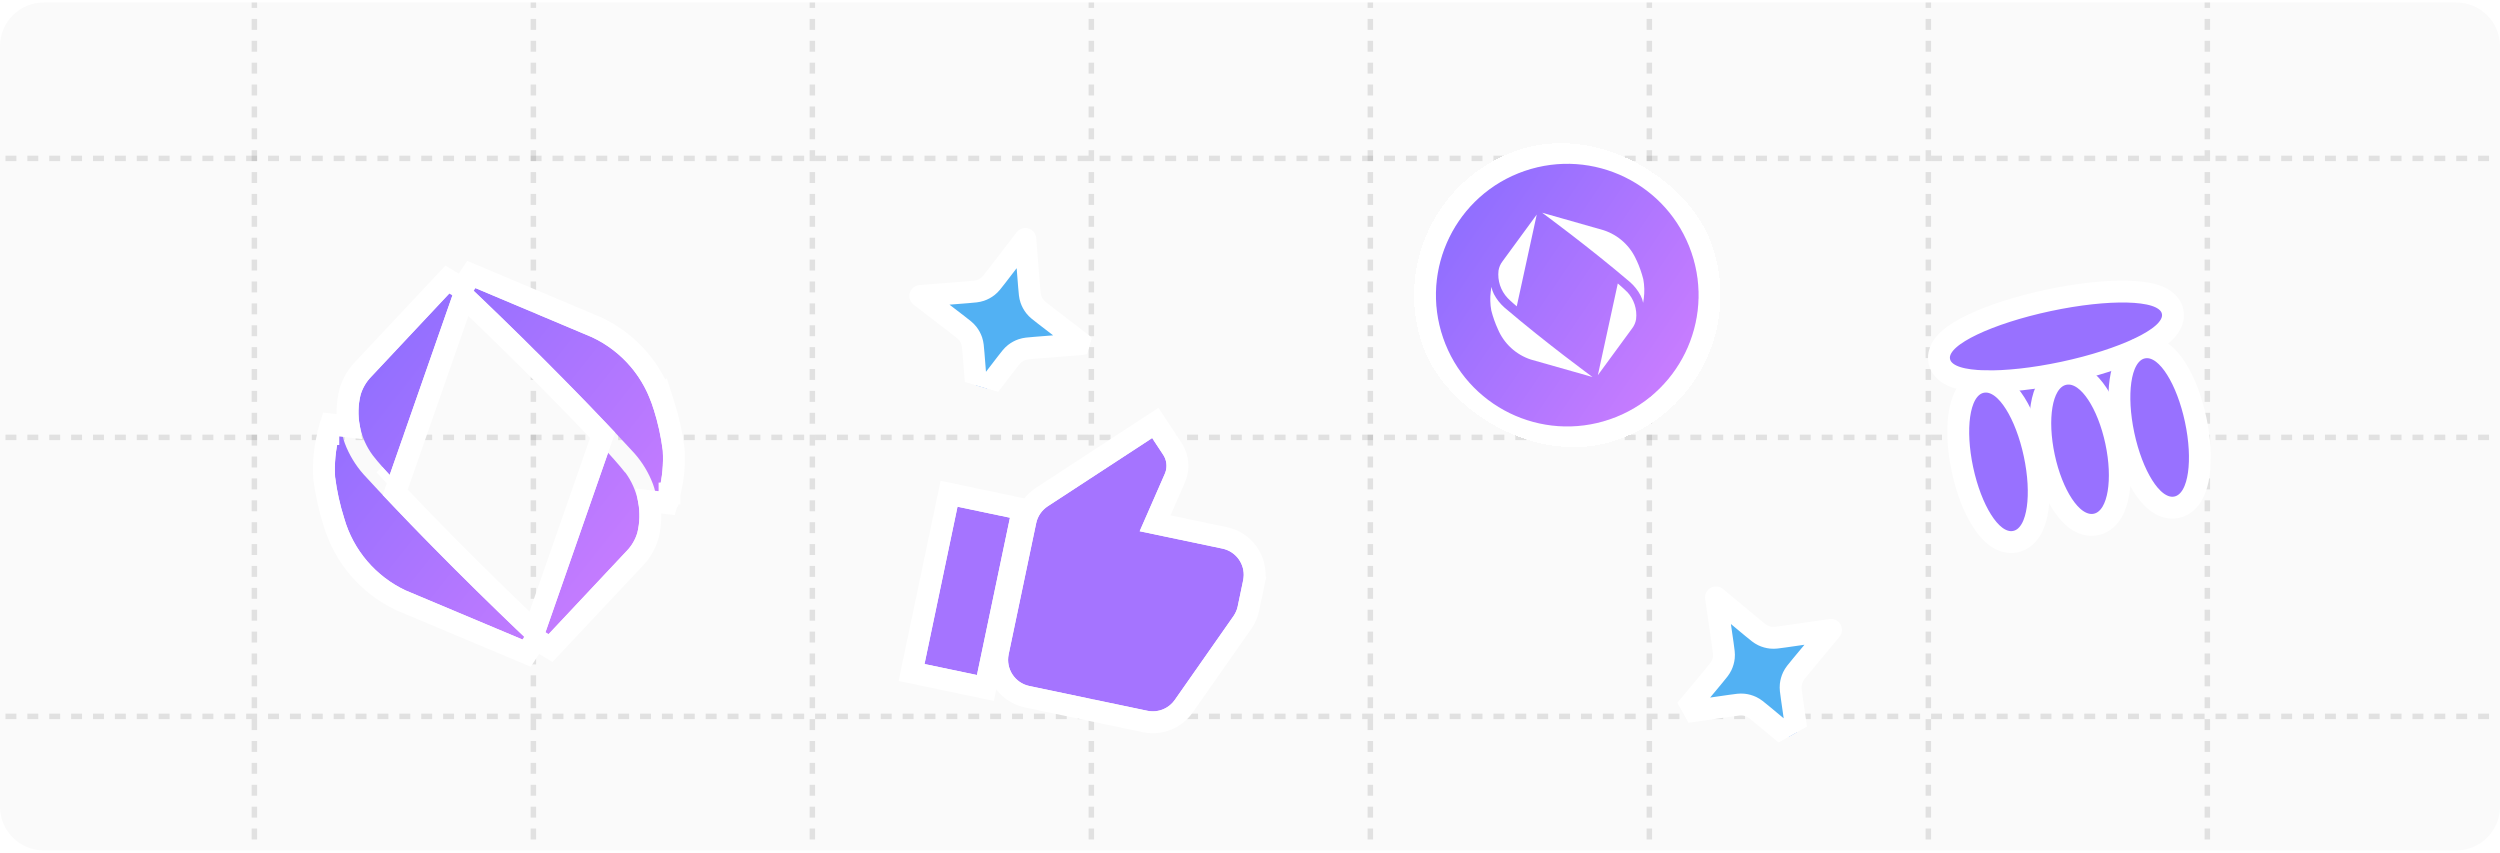 <svg width="457" height="156" viewBox="0 0 457 156" fill="none" xmlns="http://www.w3.org/2000/svg">
<g clip-path="url(#clip0_1661_2849)">
<path d="M0 8.456C0 4.037 3.582 0.456 8 0.456H449C453.418 0.456 457 4.037 457 8.456V147.456C457 151.874 453.418 155.456 449 155.456H8C3.582 155.456 0 151.874 0 147.456V8.456Z" fill="#FAFAFA"/>
<line opacity="0.1" x1="46.5" y1="-280.544" x2="46.5" y2="297.456" stroke="black" stroke-dasharray="2 2"/>
<line opacity="0.1" x1="97.5" y1="-280.544" x2="97.5" y2="297.456" stroke="black" stroke-dasharray="2 2"/>
<line opacity="0.1" x1="148.5" y1="-280.544" x2="148.5" y2="297.456" stroke="black" stroke-dasharray="2 2"/>
<line opacity="0.1" x1="199.5" y1="-280.544" x2="199.5" y2="297.456" stroke="black" stroke-dasharray="2 2"/>
<line opacity="0.1" x1="250.5" y1="-280.544" x2="250.5" y2="297.456" stroke="black" stroke-dasharray="2 2"/>
<line opacity="0.1" x1="301.5" y1="-280.544" x2="301.5" y2="297.456" stroke="black" stroke-dasharray="2 2"/>
<line opacity="0.1" x1="352.5" y1="-280.544" x2="352.5" y2="297.456" stroke="black" stroke-dasharray="2 2"/>
<line opacity="0.1" x1="403.5" y1="-280.544" x2="403.5" y2="297.456" stroke="black" stroke-dasharray="2 2"/>
<line opacity="0.1" x1="491" y1="28.956" x2="-42" y2="28.956" stroke="black" stroke-dasharray="2 2"/>
<line opacity="0.1" x1="491" y1="79.956" x2="-42" y2="79.956" stroke="black" stroke-dasharray="2 2"/>
<line opacity="0.1" x1="491" y1="130.956" x2="-42" y2="130.956" stroke="black" stroke-dasharray="2 2"/>
<g filter="url(#filter0_dd_1661_2849)">
<path d="M65.907 66.203C66.277 64.94 66.953 63.786 67.875 62.844L83.233 46.474L71.233 80.824C71.233 80.824 69.042 78.45 68.12 77.209C66.969 75.647 66.174 73.853 65.792 71.952C65.41 70.051 65.449 68.089 65.907 66.203ZM62.93 88.772C63.752 91.638 65.179 94.296 67.116 96.566C69.053 98.836 71.455 100.667 74.16 101.936L97.04 111.549C97.04 111.549 80.76 96.291 66.452 80.706C64.987 79.049 63.833 77.143 63.047 75.078C62.694 74.142 62.485 73.159 62.426 72.16C62.26 72.725 61.948 73.875 61.948 73.875C61.342 76.269 61.108 78.742 61.255 81.206C61.583 83.773 62.144 86.306 62.93 88.772ZM114.269 80.38C113.331 79.143 111.156 76.765 111.156 76.765L99.186 111.093L114.545 94.73C115.467 93.788 116.143 92.635 116.512 91.371C116.971 89.486 117.01 87.523 116.628 85.623C116.246 83.721 115.451 81.927 114.3 80.365L114.269 80.38ZM119.457 68.809C118.635 65.943 117.208 63.285 115.272 61.015C113.335 58.745 110.933 56.914 108.227 55.645L85.379 46.017C85.379 46.017 101.65 61.277 115.966 76.86C117.429 78.518 118.579 80.425 119.363 82.49C119.716 83.425 119.925 84.409 119.984 85.408C120.15 84.843 120.462 83.693 120.462 83.693C121.068 81.299 121.302 78.826 121.155 76.362C120.83 73.794 120.271 71.261 119.488 68.794L119.457 68.809Z" fill="url(#paint0_linear_1661_2849)"/>
<path d="M63.988 65.641L63.975 65.686L63.964 65.731C63.467 67.775 63.398 69.898 63.76 71.968L60.508 71.594C60.419 71.895 60.295 72.34 60.197 72.697C60.147 72.879 60.102 73.042 60.07 73.16L60.032 73.299L60.021 73.338L60.019 73.348L60.018 73.35L60.018 73.351L60.017 73.351L60.017 73.351L60.565 73.5C60.565 73.5 60.565 73.5 60.565 73.5L60.017 73.351L60.013 73.368L60.009 73.384C59.352 75.978 59.099 78.655 59.258 81.325L59.262 81.392L59.271 81.46C59.614 84.138 60.198 86.779 61.016 89.352C61.918 92.482 63.479 95.384 65.594 97.864C67.717 100.352 70.348 102.357 73.311 103.747L73.348 103.764L73.386 103.78L96.265 113.393L97.934 110.82L100.644 112.461L115.989 96.113C117.133 94.94 117.972 93.505 118.432 91.933L118.445 91.889L118.456 91.844C118.953 89.797 119.022 87.672 118.659 85.602L121.902 85.974C121.991 85.672 122.115 85.228 122.213 84.871C122.263 84.689 122.308 84.526 122.34 84.408L122.378 84.268L122.389 84.23L122.392 84.22L122.392 84.217L122.393 84.217L122.393 84.216L122.393 84.216L121.845 84.068L122.393 84.216L122.397 84.2L122.401 84.183C123.058 81.59 123.311 78.912 123.152 76.243L123.148 76.177L123.14 76.11C122.799 73.422 122.214 70.771 121.394 68.189L120.696 65.989L120.614 66.029C119.693 63.737 118.404 61.605 116.793 59.717L116.793 59.717C114.671 57.23 112.04 55.224 109.076 53.834L109.04 53.817L109.004 53.802L86.155 44.174L84.484 46.747L81.774 45.105L66.43 61.461C65.287 62.635 64.448 64.07 63.988 65.641ZM70.183 81.793C70.183 81.793 70.183 81.793 70.183 81.793C70.401 81.592 70.731 81.287 71.233 80.824L70.183 81.793ZM73.121 81.483L84.755 48.179C85.225 48.624 85.905 49.27 86.762 50.09C88.505 51.759 90.98 54.147 93.901 57.021C98.571 61.616 104.376 67.446 110.156 73.561L109.268 76.107L97.662 109.387C97.192 108.942 96.512 108.296 95.655 107.476C93.911 105.807 91.435 103.42 88.514 100.546C83.839 95.947 78.028 90.111 72.245 83.99L73.121 81.483Z" stroke="white" stroke-width="4"/>
</g>
<g clip-path="url(#clip1_1661_2849)" filter="url(#filter1_dd_1661_2849)">
<g filter="url(#filter2_dd_1661_2849)">
<path d="M187.427 31.682L188.112 40.314C188.209 41.524 188.257 42.129 188.446 42.682C188.614 43.172 188.863 43.63 189.183 44.038C189.543 44.498 190.025 44.868 190.987 45.607L197.853 50.882L189.222 51.568C188.012 51.664 187.407 51.712 186.854 51.902C186.364 52.07 185.905 52.319 185.498 52.638C185.037 52.999 184.668 53.48 183.928 54.443L178.653 61.309L177.968 52.677C177.872 51.467 177.823 50.862 177.634 50.309C177.466 49.819 177.217 49.361 176.897 48.953C176.537 48.493 176.056 48.123 175.093 47.384L168.227 42.109L176.858 41.423C178.068 41.327 178.673 41.279 179.226 41.089C179.716 40.922 180.175 40.672 180.582 40.353C181.043 39.992 181.412 39.511 182.152 38.549L187.427 31.682Z" fill="#A574FF"/>
<path d="M187.427 31.682L188.112 40.314C188.209 41.524 188.257 42.129 188.446 42.682C188.614 43.172 188.863 43.63 189.183 44.038C189.543 44.498 190.025 44.868 190.987 45.607L197.853 50.882L189.222 51.568C188.012 51.664 187.407 51.712 186.854 51.902C186.364 52.07 185.905 52.319 185.498 52.638C185.037 52.999 184.668 53.48 183.928 54.443L178.653 61.309L177.968 52.677C177.872 51.467 177.823 50.862 177.634 50.309C177.466 49.819 177.217 49.361 176.897 48.953C176.537 48.493 176.056 48.123 175.093 47.384L168.227 42.109L176.858 41.423C178.068 41.327 178.673 41.279 179.226 41.089C179.716 40.922 180.175 40.672 180.582 40.353C181.043 39.992 181.412 39.511 182.152 38.549L187.427 31.682Z" fill="#52B1F3"/>
<path d="M187.427 31.682L188.112 40.314C188.209 41.524 188.257 42.129 188.446 42.682C188.614 43.172 188.863 43.63 189.183 44.038C189.543 44.498 190.025 44.868 190.987 45.607L197.853 50.882L189.222 51.568C188.012 51.664 187.407 51.712 186.854 51.902C186.364 52.07 185.905 52.319 185.498 52.638C185.037 52.999 184.668 53.48 183.928 54.443L178.653 61.309L177.968 52.677C177.872 51.467 177.823 50.862 177.634 50.309C177.466 49.819 177.217 49.361 176.897 48.953C176.537 48.493 176.056 48.123 175.093 47.384L168.227 42.109L176.858 41.423C178.068 41.327 178.673 41.279 179.226 41.089C179.716 40.922 180.175 40.672 180.582 40.353C181.043 39.992 181.412 39.511 182.152 38.549L187.427 31.682Z" stroke="white" stroke-width="4" stroke-linecap="round" stroke-linejoin="round"/>
</g>
</g>
<g clip-path="url(#clip2_1661_2849)" filter="url(#filter3_dd_1661_2849)">
<g filter="url(#filter4_dd_1661_2849)">
<path d="M313.686 97.208L320.346 102.741C321.279 103.516 321.746 103.904 322.275 104.154C322.743 104.376 323.245 104.518 323.76 104.573C324.341 104.636 324.942 104.55 326.143 104.376L334.713 103.14L329.18 109.801C328.405 110.734 328.017 111.201 327.767 111.729C327.545 112.198 327.403 112.7 327.348 113.215C327.285 113.796 327.371 114.397 327.545 115.598L328.781 124.168L322.12 118.635C321.187 117.859 320.72 117.472 320.192 117.221C319.723 117 319.221 116.858 318.706 116.802C318.125 116.74 317.524 116.826 316.323 116.999L307.753 118.235L313.286 111.575C314.062 110.642 314.449 110.175 314.7 109.646C314.921 109.178 315.063 108.676 315.119 108.161C315.182 107.58 315.095 106.979 314.922 105.778L313.686 97.208Z" fill="#A574FF"/>
<path d="M313.686 97.208L320.346 102.741C321.279 103.516 321.746 103.904 322.275 104.154C322.743 104.376 323.245 104.518 323.76 104.573C324.341 104.636 324.942 104.55 326.143 104.376L334.713 103.14L329.18 109.801C328.405 110.734 328.017 111.201 327.767 111.729C327.545 112.198 327.403 112.7 327.348 113.215C327.285 113.796 327.371 114.397 327.545 115.598L328.781 124.168L322.12 118.635C321.187 117.859 320.72 117.472 320.192 117.221C319.723 117 319.221 116.858 318.706 116.802C318.125 116.74 317.524 116.826 316.323 116.999L307.753 118.235L313.286 111.575C314.062 110.642 314.449 110.175 314.7 109.646C314.921 109.178 315.063 108.676 315.119 108.161C315.182 107.58 315.095 106.979 314.922 105.778L313.686 97.208Z" fill="#52B1F3"/>
<path d="M313.686 97.208L320.346 102.741C321.279 103.516 321.746 103.904 322.275 104.154C322.743 104.376 323.245 104.518 323.76 104.573C324.341 104.636 324.942 104.55 326.143 104.376L334.713 103.14L329.18 109.801C328.405 110.734 328.017 111.201 327.767 111.729C327.545 112.198 327.403 112.7 327.348 113.215C327.285 113.796 327.371 114.397 327.545 115.598L328.781 124.168L322.12 118.635C321.187 117.859 320.72 117.472 320.192 117.221C319.723 117 319.221 116.858 318.706 116.802C318.125 116.74 317.524 116.826 316.323 116.999L307.753 118.235L313.286 111.575C314.062 110.642 314.449 110.175 314.7 109.646C314.921 109.178 315.063 108.676 315.119 108.161C315.182 107.58 315.095 106.979 314.922 105.778L313.686 97.208Z" stroke="white" stroke-width="4" stroke-linecap="round" stroke-linejoin="round"/>
</g>
</g>
<g filter="url(#filter5_dd_1661_2849)">
<rect x="253.459" y="31.81" width="52" height="52" rx="26" transform="rotate(-18.96 253.459 31.81)" stroke="white" stroke-width="4" shape-rendering="crispEdges"/>
<path d="M309.194 40.154C304.887 27.618 291.234 20.947 278.698 25.253C266.162 29.56 259.491 43.214 263.798 55.749C268.104 68.285 281.758 74.956 294.293 70.649C306.829 66.343 313.5 52.689 309.194 40.154Z" fill="url(#paint1_linear_1661_2849)"/>
<path d="M273.93 43.455C274.031 42.842 274.281 42.263 274.659 41.769L280.918 33.22L277.261 50C277.261 50 276.099 49.013 275.596 48.485C274.967 47.819 274.492 47.024 274.204 46.155C273.916 45.286 273.823 44.364 273.93 43.455ZM273.826 54.199C274.375 55.495 275.195 56.658 276.232 57.611C277.27 58.564 278.5 59.285 279.84 59.724L291.109 62.919C291.109 62.919 282.609 56.702 275.014 50.218C274.233 49.526 273.583 48.699 273.097 47.776C272.878 47.358 272.724 46.909 272.639 46.445C272.594 46.719 272.513 47.276 272.513 47.276C272.366 48.432 272.398 49.604 272.608 50.75C272.908 51.934 273.316 53.089 273.826 54.199ZM297.399 47.331C296.889 46.805 295.734 45.815 295.734 45.815L292.089 62.583L298.349 54.038C298.727 53.544 298.978 52.965 299.079 52.352C299.186 51.443 299.092 50.521 298.804 49.652C298.516 48.783 298.041 47.988 297.412 47.322L297.399 47.331ZM299.168 41.613C298.619 40.317 297.798 39.154 296.761 38.201C295.724 37.248 294.494 36.527 293.153 36.088L281.898 32.884C281.898 32.884 290.394 39.103 297.993 45.585C298.773 46.278 299.421 47.105 299.906 48.028C300.125 48.446 300.279 48.895 300.364 49.36C300.41 49.085 300.49 48.529 300.49 48.529C300.637 47.372 300.605 46.201 300.396 45.054C300.096 43.87 299.69 42.715 299.181 41.604L299.168 41.613Z" fill="white"/>
</g>
<g filter="url(#filter6_dd_1661_2849)">
<rect x="364.674" y="62.23" width="27" height="17" transform="rotate(-12.049 364.674 62.23)" fill="#9871FF"/>
<path d="M374.426 48.916C368.973 50.08 364.085 51.674 360.582 53.345C358.845 54.173 357.344 55.069 356.282 56.01C355.358 56.829 354.131 58.251 354.515 60.052C354.9 61.852 356.6 62.65 357.778 63.02C359.132 63.445 360.868 63.65 362.792 63.697C366.672 63.792 371.784 63.251 377.237 62.087C382.69 60.923 387.577 59.329 391.081 57.659C392.818 56.83 394.319 55.934 395.381 54.993C396.305 54.175 397.532 52.753 397.148 50.952C396.763 49.151 395.063 48.354 393.885 47.984C392.531 47.559 390.795 47.354 388.871 47.307C384.991 47.212 379.879 47.752 374.426 48.916Z" fill="#A574FF"/>
<path d="M374.426 48.916C368.973 50.08 364.085 51.674 360.582 53.345C358.845 54.173 357.344 55.069 356.282 56.01C355.358 56.829 354.131 58.251 354.515 60.052C354.9 61.852 356.6 62.65 357.778 63.02C359.132 63.445 360.868 63.65 362.792 63.697C366.672 63.792 371.784 63.251 377.237 62.087C382.69 60.923 387.577 59.329 391.081 57.659C392.818 56.83 394.319 55.934 395.381 54.993C396.305 54.175 397.532 52.753 397.148 50.952C396.763 49.151 395.063 48.354 393.885 47.984C392.531 47.559 390.795 47.354 388.871 47.307C384.991 47.212 379.879 47.752 374.426 48.916Z" fill="#9871FF"/>
<path d="M374.426 48.916C368.973 50.08 364.085 51.674 360.582 53.345C358.845 54.173 357.344 55.069 356.282 56.01C355.358 56.829 354.131 58.251 354.515 60.052C354.9 61.852 356.6 62.65 357.778 63.02C359.132 63.445 360.868 63.65 362.792 63.697C366.672 63.792 371.784 63.251 377.237 62.087C382.69 60.923 387.577 59.329 391.081 57.659C392.818 56.83 394.319 55.934 395.381 54.993C396.305 54.175 397.532 52.753 397.148 50.952C396.763 49.151 395.063 48.354 393.885 47.984C392.531 47.559 390.795 47.354 388.871 47.307C384.991 47.212 379.879 47.752 374.426 48.916Z" stroke="white" stroke-width="4"/>
<path d="M358.738 79.832C359.518 83.487 360.782 86.767 362.263 89.118C362.998 90.287 363.847 91.322 364.8 92.042C365.748 92.757 367.019 93.311 368.436 93.008C369.853 92.706 370.787 91.681 371.36 90.641C371.937 89.596 372.288 88.304 372.483 86.937C372.874 84.186 372.689 80.676 371.909 77.021C371.129 73.366 369.864 70.086 368.384 67.734C367.648 66.566 366.8 65.53 365.847 64.811C364.899 64.096 363.628 63.542 362.211 63.844C360.794 64.147 359.86 65.172 359.287 66.211C358.71 67.257 358.358 68.549 358.164 69.916C357.773 72.667 357.958 76.177 358.738 79.832Z" fill="#A574FF"/>
<path d="M358.738 79.832C359.518 83.487 360.782 86.767 362.263 89.118C362.998 90.287 363.847 91.322 364.8 92.042C365.748 92.757 367.019 93.311 368.436 93.008C369.853 92.706 370.787 91.681 371.36 90.641C371.937 89.596 372.288 88.304 372.483 86.937C372.874 84.186 372.689 80.676 371.909 77.021C371.129 73.366 369.864 70.086 368.384 67.734C367.648 66.566 366.8 65.53 365.847 64.811C364.899 64.096 363.628 63.542 362.211 63.844C360.794 64.147 359.86 65.172 359.287 66.211C358.71 67.257 358.358 68.549 358.164 69.916C357.773 72.667 357.958 76.177 358.738 79.832Z" fill="#9871FF"/>
<path d="M358.738 79.832C359.518 83.487 360.782 86.767 362.263 89.118C362.998 90.287 363.847 91.322 364.8 92.042C365.748 92.757 367.019 93.311 368.436 93.008C369.853 92.706 370.787 91.681 371.36 90.641C371.937 89.596 372.288 88.304 372.483 86.937C372.874 84.186 372.689 80.676 371.909 77.021C371.129 73.366 369.864 70.086 368.384 67.734C367.648 66.566 366.8 65.53 365.847 64.811C364.899 64.096 363.628 63.542 362.211 63.844C360.794 64.147 359.86 65.172 359.287 66.211C358.71 67.257 358.358 68.549 358.164 69.916C357.773 72.667 357.958 76.177 358.738 79.832Z" stroke="white" stroke-width="4"/>
<path d="M373.648 77.53C374.381 80.966 375.608 84.05 377.071 86.26C377.799 87.36 378.644 88.334 379.6 89.005C380.559 89.678 381.803 90.156 383.166 89.865C384.53 89.574 385.47 88.629 386.071 87.624C386.669 86.621 387.044 85.386 387.259 84.085C387.692 81.47 387.553 78.155 386.819 74.719C386.086 71.283 384.859 68.2 383.396 65.989C382.669 64.889 381.823 63.916 380.867 63.245C379.908 62.572 378.665 62.093 377.301 62.384C375.937 62.675 374.997 63.62 374.397 64.626C373.798 65.629 373.424 66.863 373.208 68.164C372.775 70.779 372.915 74.095 373.648 77.53Z" fill="#A574FF"/>
<path d="M373.648 77.53C374.381 80.966 375.608 84.05 377.071 86.26C377.799 87.36 378.644 88.334 379.6 89.005C380.559 89.678 381.803 90.156 383.166 89.865C384.53 89.574 385.47 88.629 386.071 87.624C386.669 86.621 387.044 85.386 387.259 84.085C387.692 81.47 387.553 78.155 386.819 74.719C386.086 71.283 384.859 68.2 383.396 65.989C382.669 64.889 381.823 63.916 380.867 63.245C379.908 62.572 378.665 62.093 377.301 62.384C375.937 62.675 374.997 63.62 374.397 64.626C373.798 65.629 373.424 66.863 373.208 68.164C372.775 70.779 372.915 74.095 373.648 77.53Z" fill="#9871FF"/>
<path d="M373.648 77.53C374.381 80.966 375.608 84.05 377.071 86.26C377.799 87.36 378.644 88.334 379.6 89.005C380.559 89.678 381.803 90.156 383.166 89.865C384.53 89.574 385.47 88.629 386.071 87.624C386.669 86.621 387.044 85.386 387.259 84.085C387.692 81.47 387.553 78.155 386.819 74.719C386.086 71.283 384.859 68.2 383.396 65.989C382.669 64.889 381.823 63.916 380.867 63.245C379.908 62.572 378.665 62.093 377.301 62.384C375.937 62.675 374.997 63.62 374.397 64.626C373.798 65.629 373.424 66.863 373.208 68.164C372.775 70.779 372.915 74.095 373.648 77.53Z" stroke="white" stroke-width="4"/>
<path d="M388.198 73.544C388.978 77.199 390.243 80.479 391.723 82.831C392.459 84 393.307 85.035 394.261 85.754C395.208 86.469 396.479 87.023 397.896 86.721C399.313 86.418 400.247 85.393 400.82 84.354C401.397 83.308 401.749 82.017 401.943 80.649C402.334 77.898 402.149 74.388 401.369 70.733C400.589 67.078 399.325 63.798 397.844 61.447C397.109 60.278 396.26 59.243 395.307 58.523C394.359 57.809 393.088 57.254 391.671 57.557C390.254 57.859 389.32 58.884 388.747 59.924C388.17 60.969 387.819 62.261 387.624 63.628C387.233 66.379 387.418 69.889 388.198 73.544Z" fill="#A574FF"/>
<path d="M388.198 73.544C388.978 77.199 390.243 80.479 391.723 82.831C392.459 84 393.307 85.035 394.261 85.754C395.208 86.469 396.479 87.023 397.896 86.721C399.313 86.418 400.247 85.393 400.82 84.354C401.397 83.308 401.749 82.017 401.943 80.649C402.334 77.898 402.149 74.388 401.369 70.733C400.589 67.078 399.325 63.798 397.844 61.447C397.109 60.278 396.26 59.243 395.307 58.523C394.359 57.809 393.088 57.254 391.671 57.557C390.254 57.859 389.32 58.884 388.747 59.924C388.17 60.969 387.819 62.261 387.624 63.628C387.233 66.379 387.418 69.889 388.198 73.544Z" fill="#9871FF"/>
<path d="M388.198 73.544C388.978 77.199 390.243 80.479 391.723 82.831C392.459 84 393.307 85.035 394.261 85.754C395.208 86.469 396.479 87.023 397.896 86.721C399.313 86.418 400.247 85.393 400.82 84.354C401.397 83.308 401.749 82.017 401.943 80.649C402.334 77.898 402.149 74.388 401.369 70.733C400.589 67.078 399.325 63.798 397.844 61.447C397.109 60.278 396.26 59.243 395.307 58.523C394.359 57.809 393.088 57.254 391.671 57.557C390.254 57.859 389.32 58.884 388.747 59.924C388.17 60.969 387.819 62.261 387.624 63.628C387.233 66.379 387.418 69.889 388.198 73.544Z" stroke="white" stroke-width="4"/>
</g>
<g filter="url(#filter7_dd_1661_2849)">
<path d="M169 115.383L178.586 117.394L184.619 88.638L175.033 86.626L169 115.383ZM227.251 100.084C227.806 97.436 226.112 94.841 223.464 94.286L208.331 91.111L212.917 80.639C213.015 80.41 213.104 80.166 213.159 79.902C213.368 78.908 213.149 77.924 212.638 77.141L210.616 74.077L191.525 86.546C190.479 87.24 189.688 88.325 189.412 89.643L184.384 113.607C183.828 116.255 185.523 118.85 188.171 119.405L209.738 123.93C211.727 124.348 213.683 123.494 214.761 121.932L225.531 106.553C225.862 106.047 226.117 105.488 226.245 104.877L227.208 100.288L227.189 100.259L227.251 100.084Z" fill="#A574FF"/>
<path d="M167.043 114.972L166.632 116.93L168.589 117.34L178.175 119.351L180.132 119.762L180.543 117.805L186.576 89.048L186.987 87.091L185.03 86.68L175.444 84.669L173.487 84.258L173.076 86.216L167.043 114.972ZM229.312 99.852C229.711 96.354 227.389 93.066 223.874 92.328L211.15 89.659L214.749 81.442L214.752 81.434L214.756 81.426C214.883 81.129 215.024 80.752 215.116 80.313C215.439 78.773 215.099 77.251 214.312 76.047L214.307 76.039L212.285 72.976L211.189 71.314L209.522 72.403L190.431 84.872L190.431 84.872L190.42 84.88C188.962 85.846 187.845 87.37 187.454 89.233L182.426 113.196C181.644 116.925 184.031 120.58 187.76 121.363L209.328 125.888C212.127 126.475 214.88 125.275 216.403 123.074C216.404 123.072 216.406 123.07 216.407 123.068L227.169 107.701L227.187 107.675L227.204 107.649C227.647 106.972 228.015 106.183 228.203 105.288L229.165 100.698L229.181 100.625L229.208 100.495L229.336 99.888L229.312 99.852Z" stroke="white" stroke-width="4"/>
</g>
</g>
<defs>
<filter id="filter0_dd_1661_2849" x="45.212" y="34.331" width="91.986" height="96.905" filterUnits="userSpaceOnUse" color-interpolation-filters="sRGB">
<feFlood flood-opacity="0" result="BackgroundImageFix"/>
<feColorMatrix in="SourceAlpha" type="matrix" values="0 0 0 0 0 0 0 0 0 0 0 0 0 0 0 0 0 0 127 0" result="hardAlpha"/>
<feOffset dy="2"/>
<feGaussianBlur stdDeviation="1"/>
<feComposite in2="hardAlpha" operator="out"/>
<feColorMatrix type="matrix" values="0 0 0 0 0 0 0 0 0 0 0 0 0 0 0 0 0 0 0.03 0"/>
<feBlend mode="normal" in2="BackgroundImageFix" result="effect1_dropShadow_1661_2849"/>
<feColorMatrix in="SourceAlpha" type="matrix" values="0 0 0 0 0 0 0 0 0 0 0 0 0 0 0 0 0 0 127 0" result="hardAlpha"/>
<feOffset dy="4"/>
<feGaussianBlur stdDeviation="6"/>
<feComposite in2="hardAlpha" operator="out"/>
<feColorMatrix type="matrix" values="0 0 0 0 0 0 0 0 0 0 0 0 0 0 0 0 0 0 0.02 0"/>
<feBlend mode="normal" in2="effect1_dropShadow_1661_2849" result="effect2_dropShadow_1661_2849"/>
<feBlend mode="normal" in="SourceGraphic" in2="effect2_dropShadow_1661_2849" result="shape"/>
</filter>
<filter id="filter1_dd_1661_2849" x="148" y="15.456" width="70.08" height="70.08" filterUnits="userSpaceOnUse" color-interpolation-filters="sRGB">
<feFlood flood-opacity="0" result="BackgroundImageFix"/>
<feColorMatrix in="SourceAlpha" type="matrix" values="0 0 0 0 0 0 0 0 0 0 0 0 0 0 0 0 0 0 127 0" result="hardAlpha"/>
<feOffset dy="2"/>
<feGaussianBlur stdDeviation="1"/>
<feComposite in2="hardAlpha" operator="out"/>
<feColorMatrix type="matrix" values="0 0 0 0 0 0 0 0 0 0 0 0 0 0 0 0 0 0 0.03 0"/>
<feBlend mode="normal" in2="BackgroundImageFix" result="effect1_dropShadow_1661_2849"/>
<feColorMatrix in="SourceAlpha" type="matrix" values="0 0 0 0 0 0 0 0 0 0 0 0 0 0 0 0 0 0 127 0" result="hardAlpha"/>
<feOffset dy="4"/>
<feGaussianBlur stdDeviation="6"/>
<feComposite in2="hardAlpha" operator="out"/>
<feColorMatrix type="matrix" values="0 0 0 0 0 0 0 0 0 0 0 0 0 0 0 0 0 0 0.02 0"/>
<feBlend mode="normal" in2="effect1_dropShadow_1661_2849" result="effect2_dropShadow_1661_2849"/>
<feBlend mode="normal" in="SourceGraphic" in2="effect2_dropShadow_1661_2849" result="shape"/>
</filter>
<filter id="filter2_dd_1661_2849" x="154.227" y="21.682" width="57.627" height="57.627" filterUnits="userSpaceOnUse" color-interpolation-filters="sRGB">
<feFlood flood-opacity="0" result="BackgroundImageFix"/>
<feColorMatrix in="SourceAlpha" type="matrix" values="0 0 0 0 0 0 0 0 0 0 0 0 0 0 0 0 0 0 127 0" result="hardAlpha"/>
<feOffset dy="2"/>
<feGaussianBlur stdDeviation="1"/>
<feComposite in2="hardAlpha" operator="out"/>
<feColorMatrix type="matrix" values="0 0 0 0 0 0 0 0 0 0 0 0 0 0 0 0 0 0 0.03 0"/>
<feBlend mode="normal" in2="BackgroundImageFix" result="effect1_dropShadow_1661_2849"/>
<feColorMatrix in="SourceAlpha" type="matrix" values="0 0 0 0 0 0 0 0 0 0 0 0 0 0 0 0 0 0 127 0" result="hardAlpha"/>
<feOffset dy="4"/>
<feGaussianBlur stdDeviation="6"/>
<feComposite in2="hardAlpha" operator="out"/>
<feColorMatrix type="matrix" values="0 0 0 0 0 0 0 0 0 0 0 0 0 0 0 0 0 0 0.02 0"/>
<feBlend mode="normal" in2="effect1_dropShadow_1661_2849" result="effect2_dropShadow_1661_2849"/>
<feBlend mode="normal" in="SourceGraphic" in2="effect2_dropShadow_1661_2849" result="shape"/>
</filter>
<filter id="filter3_dd_1661_2849" x="284" y="77.455" width="74.466" height="74.466" filterUnits="userSpaceOnUse" color-interpolation-filters="sRGB">
<feFlood flood-opacity="0" result="BackgroundImageFix"/>
<feColorMatrix in="SourceAlpha" type="matrix" values="0 0 0 0 0 0 0 0 0 0 0 0 0 0 0 0 0 0 127 0" result="hardAlpha"/>
<feOffset dy="2"/>
<feGaussianBlur stdDeviation="1"/>
<feComposite in2="hardAlpha" operator="out"/>
<feColorMatrix type="matrix" values="0 0 0 0 0 0 0 0 0 0 0 0 0 0 0 0 0 0 0.03 0"/>
<feBlend mode="normal" in2="BackgroundImageFix" result="effect1_dropShadow_1661_2849"/>
<feColorMatrix in="SourceAlpha" type="matrix" values="0 0 0 0 0 0 0 0 0 0 0 0 0 0 0 0 0 0 127 0" result="hardAlpha"/>
<feOffset dy="4"/>
<feGaussianBlur stdDeviation="6"/>
<feComposite in2="hardAlpha" operator="out"/>
<feColorMatrix type="matrix" values="0 0 0 0 0 0 0 0 0 0 0 0 0 0 0 0 0 0 0.02 0"/>
<feBlend mode="normal" in2="effect1_dropShadow_1661_2849" result="effect2_dropShadow_1661_2849"/>
<feBlend mode="normal" in="SourceGraphic" in2="effect2_dropShadow_1661_2849" result="shape"/>
</filter>
<filter id="filter4_dd_1661_2849" x="293.753" y="87.208" width="54.96" height="54.96" filterUnits="userSpaceOnUse" color-interpolation-filters="sRGB">
<feFlood flood-opacity="0" result="BackgroundImageFix"/>
<feColorMatrix in="SourceAlpha" type="matrix" values="0 0 0 0 0 0 0 0 0 0 0 0 0 0 0 0 0 0 127 0" result="hardAlpha"/>
<feOffset dy="2"/>
<feGaussianBlur stdDeviation="1"/>
<feComposite in2="hardAlpha" operator="out"/>
<feColorMatrix type="matrix" values="0 0 0 0 0 0 0 0 0 0 0 0 0 0 0 0 0 0 0.03 0"/>
<feBlend mode="normal" in2="BackgroundImageFix" result="effect1_dropShadow_1661_2849"/>
<feColorMatrix in="SourceAlpha" type="matrix" values="0 0 0 0 0 0 0 0 0 0 0 0 0 0 0 0 0 0 127 0" result="hardAlpha"/>
<feOffset dy="4"/>
<feGaussianBlur stdDeviation="6"/>
<feComposite in2="hardAlpha" operator="out"/>
<feColorMatrix type="matrix" values="0 0 0 0 0 0 0 0 0 0 0 0 0 0 0 0 0 0 0.02 0"/>
<feBlend mode="normal" in2="effect1_dropShadow_1661_2849" result="effect2_dropShadow_1661_2849"/>
<feBlend mode="normal" in="SourceGraphic" in2="effect2_dropShadow_1661_2849" result="shape"/>
</filter>
<filter id="filter5_dd_1661_2849" x="244" y="9.456" width="84.991" height="84.992" filterUnits="userSpaceOnUse" color-interpolation-filters="sRGB">
<feFlood flood-opacity="0" result="BackgroundImageFix"/>
<feColorMatrix in="SourceAlpha" type="matrix" values="0 0 0 0 0 0 0 0 0 0 0 0 0 0 0 0 0 0 127 0" result="hardAlpha"/>
<feOffset dy="2"/>
<feGaussianBlur stdDeviation="1"/>
<feComposite in2="hardAlpha" operator="out"/>
<feColorMatrix type="matrix" values="0 0 0 0 0 0 0 0 0 0 0 0 0 0 0 0 0 0 0.03 0"/>
<feBlend mode="normal" in2="BackgroundImageFix" result="effect1_dropShadow_1661_2849"/>
<feColorMatrix in="SourceAlpha" type="matrix" values="0 0 0 0 0 0 0 0 0 0 0 0 0 0 0 0 0 0 127 0" result="hardAlpha"/>
<feOffset dy="4"/>
<feGaussianBlur stdDeviation="6"/>
<feComposite in2="hardAlpha" operator="out"/>
<feColorMatrix type="matrix" values="0 0 0 0 0 0 0 0 0 0 0 0 0 0 0 0 0 0 0.02 0"/>
<feBlend mode="normal" in2="effect1_dropShadow_1661_2849" result="effect2_dropShadow_1661_2849"/>
<feBlend mode="normal" in="SourceGraphic" in2="effect2_dropShadow_1661_2849" result="shape"/>
</filter>
<filter id="filter6_dd_1661_2849" x="340.44" y="37.296" width="75.701" height="73.798" filterUnits="userSpaceOnUse" color-interpolation-filters="sRGB">
<feFlood flood-opacity="0" result="BackgroundImageFix"/>
<feColorMatrix in="SourceAlpha" type="matrix" values="0 0 0 0 0 0 0 0 0 0 0 0 0 0 0 0 0 0 127 0" result="hardAlpha"/>
<feOffset dy="2"/>
<feGaussianBlur stdDeviation="1"/>
<feComposite in2="hardAlpha" operator="out"/>
<feColorMatrix type="matrix" values="0 0 0 0 0 0 0 0 0 0 0 0 0 0 0 0 0 0 0.03 0"/>
<feBlend mode="normal" in2="BackgroundImageFix" result="effect1_dropShadow_1661_2849"/>
<feColorMatrix in="SourceAlpha" type="matrix" values="0 0 0 0 0 0 0 0 0 0 0 0 0 0 0 0 0 0 127 0" result="hardAlpha"/>
<feOffset dy="4"/>
<feGaussianBlur stdDeviation="6"/>
<feComposite in2="hardAlpha" operator="out"/>
<feColorMatrix type="matrix" values="0 0 0 0 0 0 0 0 0 0 0 0 0 0 0 0 0 0 0.02 0"/>
<feBlend mode="normal" in2="effect1_dropShadow_1661_2849" result="effect2_dropShadow_1661_2849"/>
<feBlend mode="normal" in="SourceGraphic" in2="effect2_dropShadow_1661_2849" result="shape"/>
</filter>
<filter id="filter7_dd_1661_2849" x="152.264" y="60.551" width="91.199" height="83.485" filterUnits="userSpaceOnUse" color-interpolation-filters="sRGB">
<feFlood flood-opacity="0" result="BackgroundImageFix"/>
<feColorMatrix in="SourceAlpha" type="matrix" values="0 0 0 0 0 0 0 0 0 0 0 0 0 0 0 0 0 0 127 0" result="hardAlpha"/>
<feOffset dy="2"/>
<feGaussianBlur stdDeviation="1"/>
<feComposite in2="hardAlpha" operator="out"/>
<feColorMatrix type="matrix" values="0 0 0 0 0 0 0 0 0 0 0 0 0 0 0 0 0 0 0.03 0"/>
<feBlend mode="normal" in2="BackgroundImageFix" result="effect1_dropShadow_1661_2849"/>
<feColorMatrix in="SourceAlpha" type="matrix" values="0 0 0 0 0 0 0 0 0 0 0 0 0 0 0 0 0 0 127 0" result="hardAlpha"/>
<feOffset dy="4"/>
<feGaussianBlur stdDeviation="6"/>
<feComposite in2="hardAlpha" operator="out"/>
<feColorMatrix type="matrix" values="0 0 0 0 0 0 0 0 0 0 0 0 0 0 0 0 0 0 0.02 0"/>
<feBlend mode="normal" in2="effect1_dropShadow_1661_2849" result="effect2_dropShadow_1661_2849"/>
<feBlend mode="normal" in="SourceGraphic" in2="effect2_dropShadow_1661_2849" result="shape"/>
</filter>
<linearGradient id="paint0_linear_1661_2849" x1="127.646" y1="127.214" x2="40.725" y2="58.359" gradientUnits="userSpaceOnUse">
<stop stop-color="#DE82FF"/>
<stop offset="1" stop-color="#7F6AFF"/>
</linearGradient>
<linearGradient id="paint1_linear_1661_2849" x1="318.762" y1="78.789" x2="250" y2="31.801" gradientUnits="userSpaceOnUse">
<stop stop-color="#DE82FF"/>
<stop offset="1" stop-color="#7F6AFF"/>
</linearGradient>
<clipPath id="clip0_1661_2849">
<rect width="457" height="155" fill="white" transform="translate(0 0.456)"/>
</clipPath>
<clipPath id="clip1_1661_2849">
<rect width="37.078" height="37.078" fill="white" transform="translate(170.528 23.456) rotate(16.496)"/>
</clipPath>
<clipPath id="clip2_1661_2849">
<rect width="37.078" height="37.078" fill="white" transform="translate(296 103.569) rotate(-29.244)"/>
</clipPath>
</defs>
</svg>
